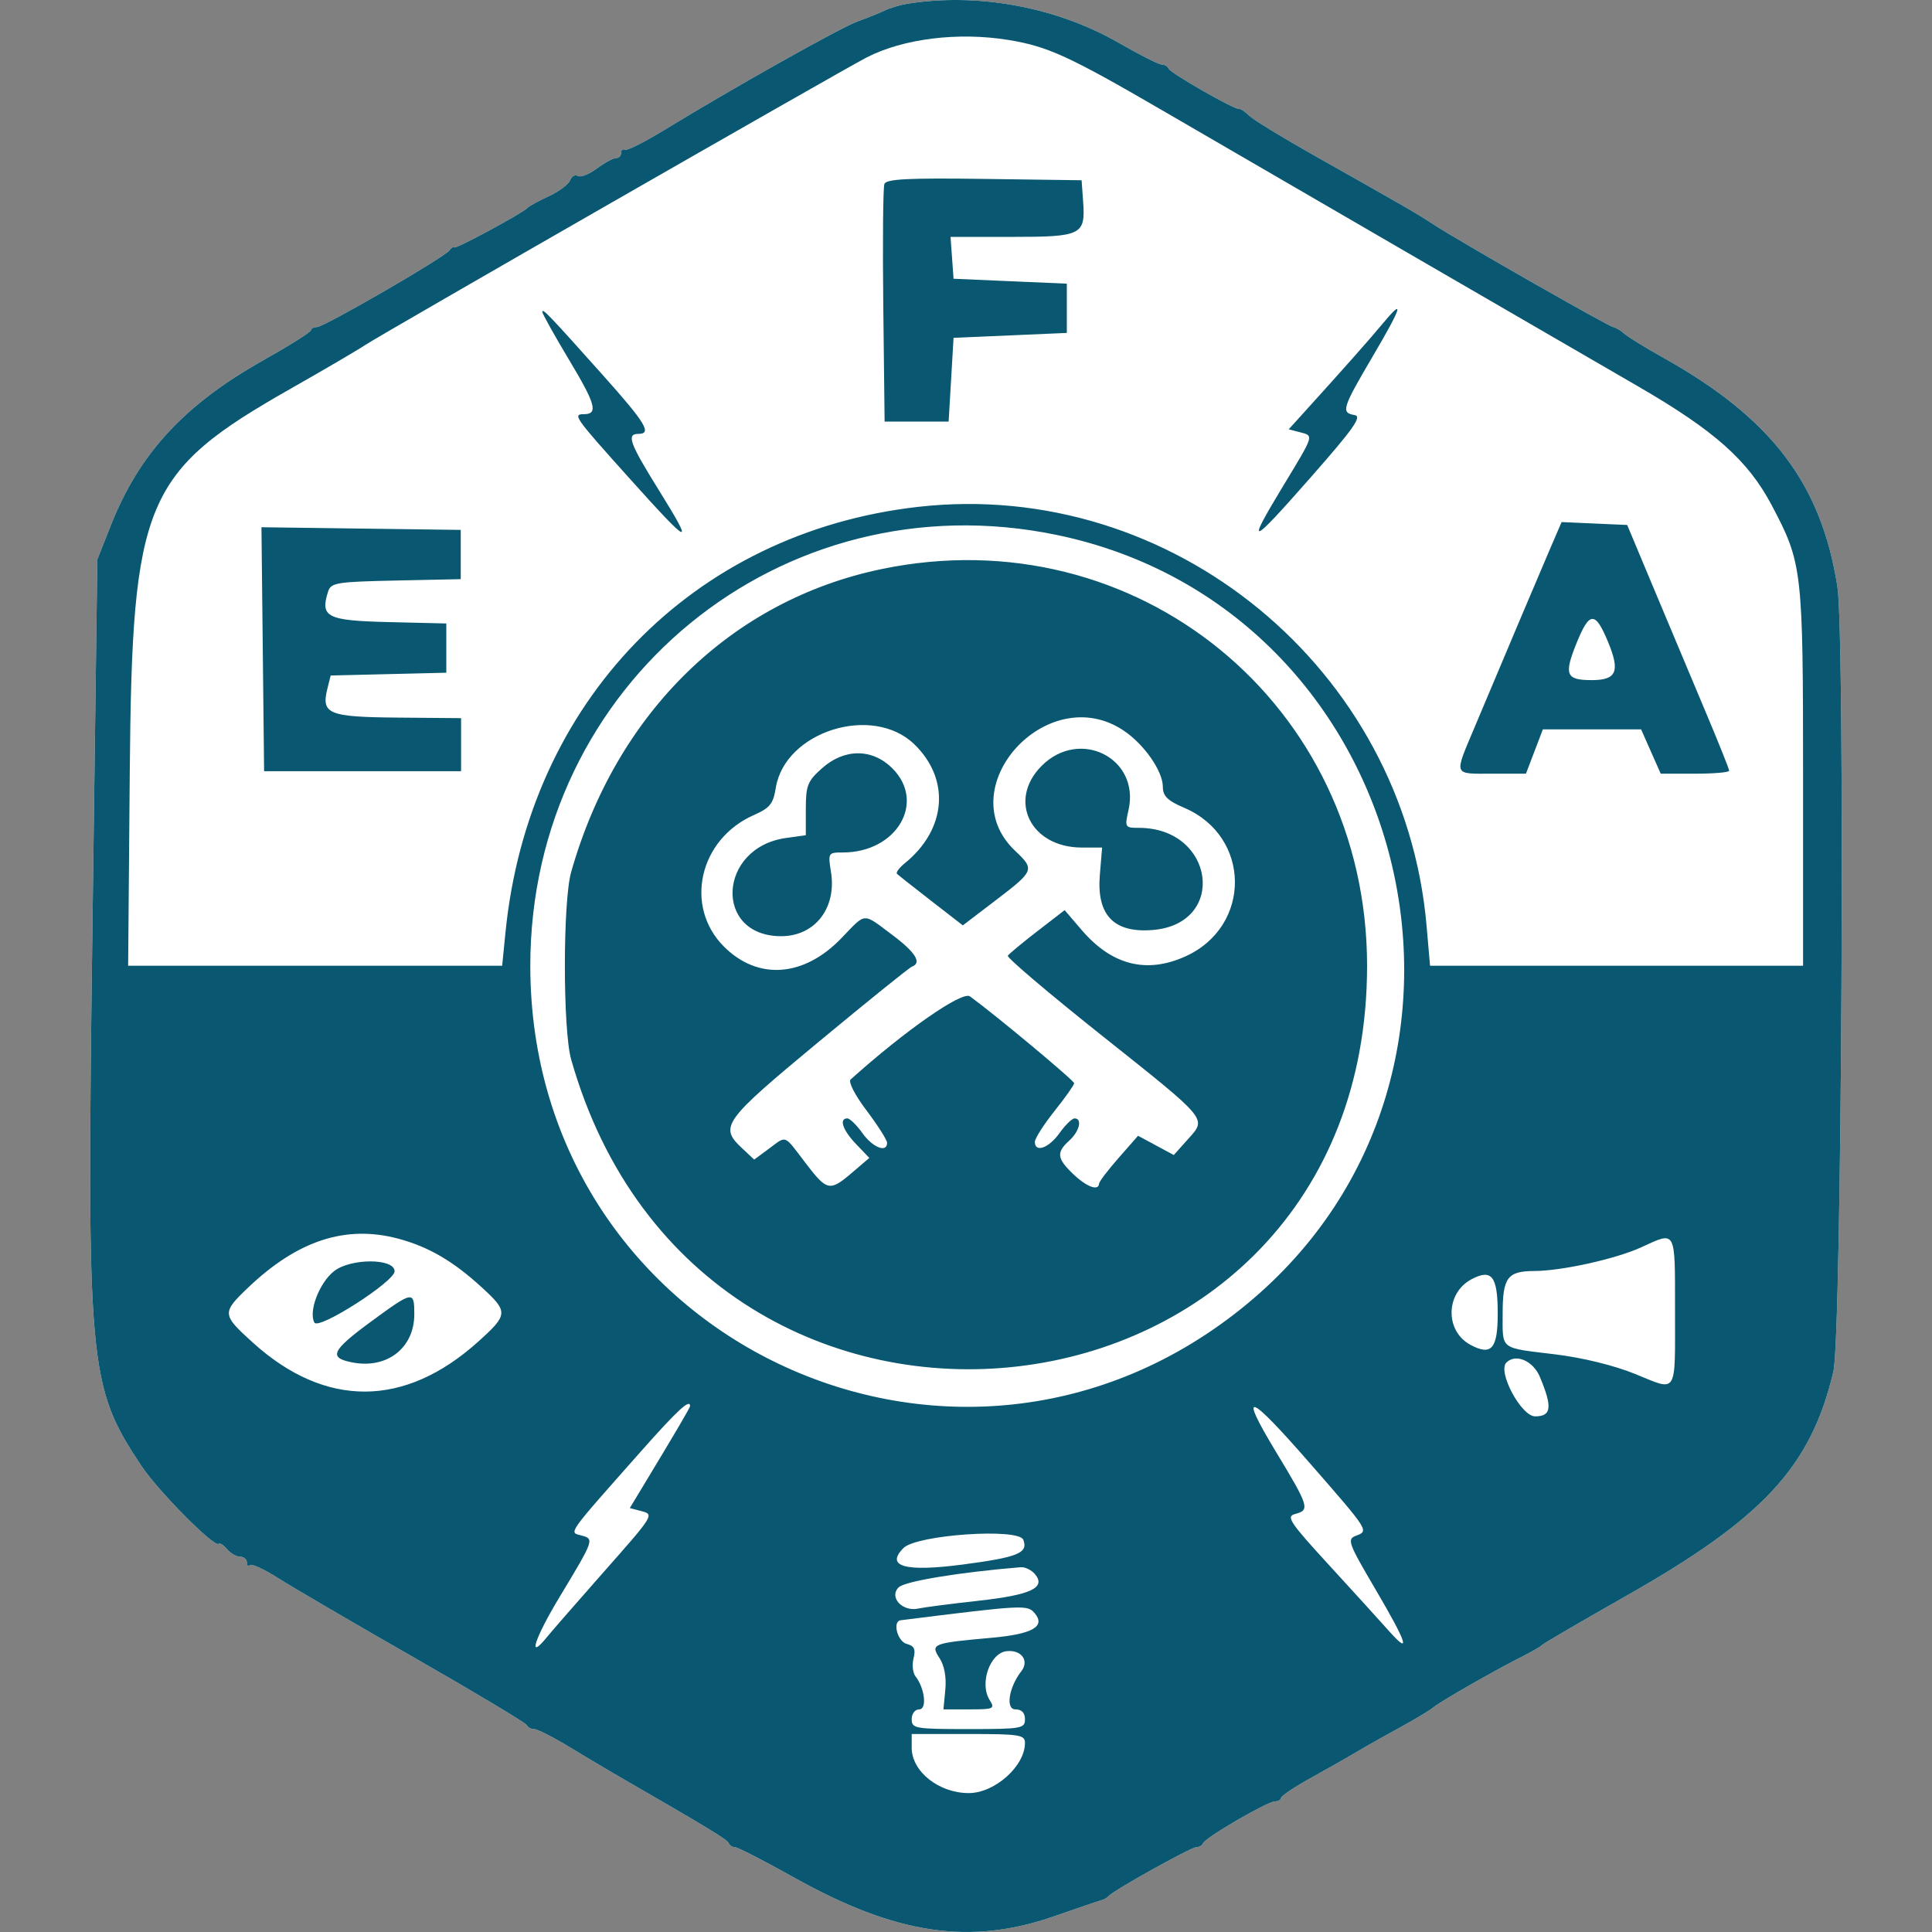 <?xml version="1.0" encoding="UTF-8" standalone="no"?>
<svg
   xmlns:dc="http://purl.org/dc/elements/1.1/"
   xmlns:cc="http://creativecommons.org/ns#"
   xmlns:rdf="http://www.w3.org/1999/02/22-rdf-syntax-ns#"
   xmlns:svg="http://www.w3.org/2000/svg"
   xmlns="http://www.w3.org/2000/svg"
   xmlns:sodipodi="http://sodipodi.sourceforge.net/DTD/sodipodi-0.dtd"
   xmlns:inkscape="http://www.inkscape.org/namespaces/inkscape"
   id="svg"
   version="1.1"
   width="392.308"
   height="392.308"
   style="display:block"
   sodipodi:docname="icon-efa.svg"
   inkscape:version="0.92.1 r15371">
  <rect width="100%" height="100%" fill="#808080" stroke="none"/>
  <defs
     id="defs7" />
  <sodipodi:namedview
     pagecolor="#ffffff"
     bordercolor="#666666"
     borderopacity="1"
     objecttolerance="10"
     gridtolerance="10"
     guidetolerance="10"
     inkscape:pageopacity="0"
     inkscape:pageshadow="2"
     inkscape:window-width="1920"
     inkscape:window-height="1107"
     id="namedview5"
     showgrid="false"
     fit-margin-top="0"
     fit-margin-left="0"
     fit-margin-right="0"
     fit-margin-bottom="0"
     inkscape:zoom="1.668772"
     inkscape:cx="16.075687"
     inkscape:cy="192.66388"
     inkscape:window-x="0"
     inkscape:window-y="25"
     inkscape:window-maximized="1"
     inkscape:current-layer="svg" />
  <path
     id="path0-3"
     d="m 184.127,0.78 c -1.375,0.223 -3.4,0.836 -4.5,1.362 -1.1,0.526 -3.575,1.52 -5.5,2.208 -3.408,1.219 -25.413,13.588 -39.5,22.203 -3.85,2.354 -7.338,4.089 -7.75,3.856 -0.412,-0.234 -0.75,0.052 -0.75,0.634 0,0.582 -0.468,1.059 -1.04,1.059 -0.573,0 -2.33,0.953 -3.905,2.118 -1.576,1.165 -3.31,1.842 -3.855,1.506 -0.545,-0.337 -1.249,0.061 -1.564,0.883 -0.316,0.823 -2.276,2.283 -4.355,3.244 -2.08,0.962 -4.006,2.013 -4.281,2.335 -0.866,1.015 -14.481,8.381 -14.888,8.054 -0.214,-0.171 -0.664,0.103 -1,0.609 -0.893,1.343 -25.387,15.531 -26.862,15.56 -0.687,0.013 -1.25,0.311 -1.25,0.662 0,0.35 -4.353,3.088 -9.672,6.083 -16.066,9.045 -25.172,18.911 -30.96,33.54 l -2.732,6.906 -0.977,73.5 c -1.206,90.728 -0.888,94.271 9.945,110.59 3.367,5.073 14.838,16.634 15.675,15.798 0.24,-0.24 1.005,0.25 1.701,1.088 0.696,0.838 1.885,1.524 2.642,1.524 0.758,0 1.378,0.525 1.378,1.167 0,0.641 0.279,0.887 0.62,0.546 0.342,-0.341 2.929,0.85 5.75,2.648 2.822,1.797 15.255,9.064 27.63,16.148 12.375,7.084 22.65,13.242 22.833,13.685 0.184,0.443 0.859,0.807 1.5,0.809 0.642,0.001 3.867,1.639 7.167,3.639 3.3,2 7.35,4.416 9,5.369 19.307,11.15 23.047,13.416 23.333,14.143 0.184,0.465 0.775,0.846 1.314,0.846 0.539,0 5.867,2.737 11.841,6.082 20.818,11.659 35.851,13.901 53.012,7.907 4.675,-1.633 8.95,-3.086 9.5,-3.229 0.55,-0.143 1.225,-0.53 1.5,-0.859 0.934,-1.119 16.691,-9.901 17.765,-9.901 0.588,0 1.218,-0.373 1.402,-0.829 0.458,-1.139 13.036,-8.455 14.583,-8.482 0.688,-0.012 1.25,-0.335 1.25,-0.716 0,-0.382 2.756,-2.22 6.124,-4.084 3.368,-1.864 7.633,-4.289 9.476,-5.389 1.844,-1.1 5.726,-3.29 8.626,-4.867 2.901,-1.576 5.89,-3.376 6.643,-4 1.512,-1.251 12.645,-7.623 18.131,-10.376 1.925,-0.967 3.725,-2.011 4,-2.322 0.275,-0.311 7.925,-4.776 17,-9.921 27.969,-15.859 37.601,-26.283 42.162,-45.629 1.688,-7.161 2.409,-149.208 0.809,-159.385 -3.291,-20.933 -13.362,-34.173 -35.347,-46.468 -3.68,-2.058 -7.249,-4.257 -7.931,-4.887 -0.682,-0.63 -1.68,-1.226 -2.217,-1.325 -1.113,-0.206 -31.161,-17.361 -36.476,-20.825 -3.655,-2.382 -5.055,-3.192 -24.262,-14.027 -6.469,-3.649 -12.416,-7.289 -13.214,-8.087 -0.799,-0.799 -1.71,-1.407 -2.025,-1.351 -0.934,0.165 -13.97,-7.29 -14.332,-8.197 -0.184,-0.458 -0.814,-0.833 -1.402,-0.833 -0.588,0 -4.488,-1.971 -8.667,-4.38 -12.691,-7.316 -28.733,-10.272 -43.098,-7.942"
     style="display:block;fill:#ffffff;fill-opacity:1;fill-rule:evenodd;stroke:none"
     inkscape:connector-curvature="0"
     sodipodi:nodetypes="cscccssccccccccscccsccsssccsccsccsccscsccssccccsccccscccsccscc" />
  <g
     id="svgg"
     style="fill:#095770;fill-opacity:1"
     transform="translate(-3.873,-3.898)">
    <path
       id="path0"
       d="m 188,4.678 c -1.375,0.223 -3.4,0.836 -4.5,1.362 -1.1,0.526 -3.575,1.52 -5.5,2.208 -3.408,1.219 -25.413,13.588 -39.5,22.203 -3.85,2.354 -7.338,4.089 -7.75,3.856 -0.412,-0.234 -0.75,0.052 -0.75,0.634 0,0.582 -0.468,1.059 -1.04,1.059 -0.573,0 -2.33,0.953 -3.905,2.118 -1.576,1.165 -3.31,1.842 -3.855,1.506 -0.545,-0.337 -1.249,0.061 -1.564,0.883 -0.316,0.823 -2.276,2.283 -4.355,3.244 -2.08,0.962 -4.006,2.013 -4.281,2.335 -0.866,1.015 -14.481,8.381 -14.888,8.054 -0.214,-0.171 -0.664,0.103 -1,0.609 C 94.219,56.092 69.725,70.28 68.25,70.309 67.563,70.322 67,70.62 67,70.971 c 0,0.35 -4.353,3.088 -9.672,6.083 -16.066,9.045 -25.172,18.911 -30.96,33.54 L 23.636,117.5 22.659,191 c -1.206,90.728 -0.888,94.271 9.945,110.59 3.367,5.073 14.838,16.634 15.675,15.798 0.24,-0.24 1.005,0.25 1.701,1.088 0.696,0.838 1.885,1.524 2.642,1.524 0.758,0 1.378,0.525 1.378,1.167 0,0.641 0.279,0.887 0.62,0.546 0.342,-0.341 2.929,0.85 5.75,2.648 2.822,1.797 15.255,9.064 27.63,16.148 12.375,7.084 22.65,13.242 22.833,13.685 0.184,0.443 0.859,0.807 1.5,0.809 0.642,0.001 3.867,1.639 7.167,3.639 3.3,2 7.35,4.416 9,5.369 19.307,11.15 23.047,13.416 23.333,14.143 0.184,0.465 0.775,0.846 1.314,0.846 0.539,0 5.867,2.737 11.841,6.082 20.818,11.659 35.851,13.901 53.012,7.907 4.675,-1.633 8.95,-3.086 9.5,-3.229 0.55,-0.143 1.225,-0.53 1.5,-0.859 0.934,-1.119 16.691,-9.901 17.765,-9.901 0.588,0 1.218,-0.373 1.402,-0.829 0.458,-1.139 13.036,-8.455 14.583,-8.482 0.688,-0.012 1.25,-0.335 1.25,-0.716 0,-0.382 2.756,-2.22 6.124,-4.084 3.368,-1.864 7.633,-4.289 9.476,-5.389 1.844,-1.1 5.726,-3.29 8.626,-4.867 2.901,-1.576 5.89,-3.376 6.643,-4 1.512,-1.251 12.645,-7.623 18.131,-10.376 1.925,-0.967 3.725,-2.011 4,-2.322 0.275,-0.311 7.925,-4.776 17,-9.921 27.969,-15.859 37.601,-26.283 42.162,-45.629 1.688,-7.161 2.409,-149.208 0.809,-159.385 -3.291,-20.933 -13.362,-34.173 -35.347,-46.468 -3.68,-2.058 -7.249,-4.257 -7.931,-4.887 -0.682,-0.63 -1.68,-1.226 -2.217,-1.325 C 330.363,70.114 300.315,52.959 295,49.495 c -3.655,-2.382 -5.055,-3.192 -24.262,-14.027 -6.469,-3.649 -12.416,-7.289 -13.214,-8.087 -0.799,-0.799 -1.71,-1.407 -2.025,-1.351 -0.934,0.165 -13.97,-7.29 -14.332,-8.197 C 240.983,17.375 240.353,17 239.765,17 239.177,17 235.277,15.029 231.098,12.62 218.407,5.304 202.365,2.348 188,4.678 m 20.628,7.332 c 7.96,1.292 12.31,3.28 31.206,14.265 24.697,14.357 81.296,47.191 96.551,56.011 15.625,9.034 22.433,15.085 27.27,24.242 6.2,11.738 6.345,12.997 6.345,55.154 V 200 h -37.871 -37.871 l -0.712,-8.165 c -4.544,-52.094 -51.664,-90.88 -103.276,-85.011 -45.804,5.208 -79.096,39.562 -83.758,86.426 L 105.841,200 H 67.867 29.893 l 0.33,-39.25 c 0.463,-55.22 2.894,-61.013 32.713,-77.949 6.91,-3.925 13.689,-7.897 15.064,-8.827 2.922,-1.976 96.891,-55.866 101.869,-58.42 7.453,-3.824 18.583,-5.196 28.759,-3.544 m -25.17,29.239 c -0.273,0.711 -0.375,11.858 -0.227,24.772 L 183.5,89.5 h 6.5 6.5 L 197,81 197.5,72.5 209,72 220.5,71.5 v -5 -5 L 209,61 197.5,60.5 197.193,56.25 196.885,52 h 12.435 c 14.217,0 14.98,-0.378 14.491,-7.176 L 223.5,40.5 203.727,40.229 c -15.436,-0.212 -19.882,0.012 -20.269,1.02 m 101.04,28.527 c -2.626,3.166 -7.666,8.848 -16.417,18.51 l -2.524,2.785 2.222,0.581 c 2.922,0.765 3.056,0.335 -3.427,11.05 -7.587,12.54 -6.727,12.238 5.828,-2.049 8.617,-9.805 10.308,-12.215 8.75,-12.473 -2.8,-0.463 -2.518,-1.38 3.652,-11.863 6.049,-10.279 6.613,-12.202 1.916,-6.541 M 114,67.239 c 0,0.376 2.471,4.801 5.49,9.834 5.356,8.926 5.897,10.927 2.951,10.927 -2.341,0 -1.925,0.586 9.254,13.034 12.538,13.96 13.342,14.267 5.864,2.236 C 131.716,93.868 131.043,92 133.5,92 c 2.811,0 1.504,-2.17 -7.132,-11.837 C 115.269,67.739 114,66.413 114,67.239 m 204.9,47.465 c -2.044,4.738 -9.048,21.293 -15.552,36.758 -4.267,10.149 -4.492,9.538 3.516,9.538 h 6.864 l 1.719,-4.5 1.718,-4.5 h 9.974 9.973 l 1.991,4.5 1.991,4.5 h 6.953 c 3.824,0 6.953,-0.268 6.953,-0.596 0,-0.328 -2.211,-5.84 -4.913,-12.25 -2.702,-6.41 -7.362,-17.504 -10.355,-24.654 l -5.443,-13 -6.66,-0.296 -6.661,-0.296 -2.068,4.796 M 57.232,135.729 57.5,160.5 h 20 20 v -5.388 -5.388 l -12.887,-0.112 c -14.116,-0.123 -15.555,-0.721 -14.249,-5.926 l 0.658,-2.623 11.739,-0.281 L 94.5,140.5 v -5 -5 l -11.693,-0.281 c -12.567,-0.303 -13.962,-1.004 -12.316,-6.19 0.575,-1.811 1.698,-1.994 13.783,-2.25 L 97.431,121.5 v -5 l -10e-4,-5 -20.233,-0.271 -20.232,-0.271 0.267,24.771 M 218.36,112.503 c 72.37,14.948 95.739,108.938 38.814,156.109 -58.546,48.513 -145.62,7.486 -145.62,-68.612 0,-57.242 51.002,-99.024 106.806,-87.497 m -35.463,6.946 c -30.508,6.334 -53.877,29.146 -63.054,61.551 -1.692,5.976 -1.692,32.024 0,38 26.683,94.225 161.625,78.361 161.625,-19 0,-53.065 -46.791,-91.302 -98.571,-80.551 m 147.498,14.786 c 2.493,6.014 1.748,7.765 -3.305,7.765 -5.26,0 -5.695,-1.082 -3.051,-7.595 2.594,-6.392 3.763,-6.424 6.356,-0.17 m -98.317,18.039 c 4.16,2.803 7.922,8.221 7.922,11.409 0,1.868 0.954,2.797 4.384,4.267 13.556,5.811 13.696,24.023 0.232,30.137 -7.925,3.599 -14.983,1.807 -21.119,-5.361 l -3.437,-4.016 -5.561,4.291 c -3.058,2.359 -5.749,4.595 -5.979,4.967 -0.231,0.373 8.304,7.62 18.966,16.105 21.98,17.492 21.447,16.852 17.599,21.158 l -2.863,3.204 -3.629,-1.955 -3.63,-1.955 -3.939,4.488 c -2.166,2.468 -3.958,4.825 -3.981,5.237 -0.089,1.558 -2.534,0.653 -5.238,-1.937 -3.331,-3.191 -3.474,-4.398 -0.805,-6.813 2.073,-1.876 2.696,-4.5 1.068,-4.5 -0.512,0 -1.893,1.35 -3.068,3 -2.165,3.04 -5.009,4.038 -4.989,1.75 0.005,-0.687 1.801,-3.5 3.989,-6.25 2.188,-2.75 3.984,-5.288 3.989,-5.641 0.009,-0.545 -15.812,-13.734 -21.156,-17.636 -1.572,-1.148 -13.119,6.89 -24.237,16.874 -0.516,0.463 0.882,3.179 3.25,6.315 2.284,3.026 4.154,5.971 4.154,6.545 0,2.104 -2.923,0.96 -5,-1.957 -1.175,-1.65 -2.556,-3 -3.068,-3 -1.747,0 -0.938,2.385 1.766,5.207 l 2.699,2.816 -3.449,2.948 c -4.605,3.937 -5.122,3.83 -9.546,-1.971 -4.449,-5.834 -3.726,-5.56 -7.434,-2.818 l -2.952,2.182 -2.508,-2.356 c -4.614,-4.335 -3.789,-5.476 15.56,-21.523 9.938,-8.242 18.488,-15.135 19,-15.318 2.056,-0.736 0.685,-2.924 -4.042,-6.454 -6.08,-4.539 -5.209,-4.597 -10.293,0.683 -7.64,7.935 -16.964,8.608 -23.851,1.722 -8.148,-8.148 -5.049,-21.811 6.058,-26.712 3.258,-1.437 3.945,-2.286 4.46,-5.509 1.837,-11.482 19.647,-17.09 28.138,-8.86 7.345,7.119 6.531,17.28 -1.934,24.145 -1.141,0.924 -1.856,1.895 -1.589,2.155 0.267,0.261 3.383,2.723 6.926,5.471 l 6.44,4.996 6.754,-5.152 c 7.773,-5.929 7.879,-6.201 3.886,-9.97 -13.469,-12.713 6.546,-34.861 22.057,-24.408 M 215.4,159.4 c -6.991,6.991 -2.271,16.6 8.155,16.6 h 4.11 l -0.462,5.561 c -0.676,8.155 2.836,11.819 10.719,11.183 15.23,-1.228 12.61,-20.744 -2.785,-20.744 -2.849,0 -2.905,-0.097 -2.107,-3.633 2.365,-10.487 -9.881,-16.716 -17.63,-8.967 m -44.634,0.518 c -2.915,2.604 -3.266,3.491 -3.266,8.25 v 5.332 l -4,0.555 c -13.875,1.924 -14.778,19.945 -1,19.945 6.844,0 11.282,-5.709 10.114,-13.011 -0.626,-3.918 -0.583,-3.989 2.406,-3.989 10.937,0 16.94,-10.194 10.057,-17.077 -4.078,-4.078 -9.751,-4.08 -14.311,-0.005 m -86.041,95.497 c 6.159,1.64 11.18,4.57 17.025,9.937 5.37,4.931 5.329,5.493 -0.808,11.01 -14.917,13.412 -30.987,13.481 -45.692,0.196 -6.338,-5.727 -6.369,-6.074 -1,-11.196 10.051,-9.588 19.832,-12.781 30.475,-9.947 M 344,269.833 c 0,17.608 0.622,16.609 -8.117,13.052 -4.248,-1.728 -10.67,-3.303 -16.209,-3.974 -11.384,-1.38 -10.674,-0.83 -10.674,-8.27 0,-7.336 0.968,-8.635 6.45,-8.658 5.614,-0.024 16.571,-2.461 21.737,-4.833 7.087,-3.255 6.813,-3.765 6.813,12.683 M 71.707,262.016 c -2.998,2.358 -5.234,8.219 -3.987,10.449 0.86,1.537 16.28,-8.336 16.28,-10.424 0,-2.663 -8.916,-2.682 -12.293,-0.025 M 308,270.654 c 0,7.131 -1.282,8.603 -5.52,6.336 -5.236,-2.803 -5.106,-10.548 0.224,-13.345 4.109,-2.157 5.296,-0.586 5.296,7.009 M 79.225,272.25 c -8.089,5.934 -8.732,7.377 -3.708,8.319 6.996,1.313 12.483,-2.991 12.483,-9.792 0,-4.831 -0.236,-4.791 -8.775,1.473 m 237.337,11.243 c 2.574,6.161 2.351,8.007 -0.967,8.007 -2.831,0 -7.685,-9.076 -5.841,-10.921 1.893,-1.893 5.432,-0.377 6.808,2.914 M 144,289.398 c 0,0.347 -2.749,5.024 -10.238,17.414 l -2.002,3.312 2.161,0.566 c 2.875,0.751 2.963,0.607 -7.843,12.844 -5.182,5.868 -10.206,11.636 -11.164,12.817 -4.012,4.948 -2.533,0.317 2.638,-8.259 6.994,-11.602 7.03,-11.706 4.367,-12.403 -2.559,-0.669 -3.095,0.089 11.965,-16.921 7.52,-8.495 10.116,-10.899 10.116,-9.37 m 126,11.787 c 11.938,13.687 11.855,13.556 9.196,14.566 -1.83,0.695 -1.549,1.467 3.907,10.749 6.544,11.133 7.383,13.742 2.733,8.5 -1.707,-1.925 -7.153,-7.914 -12.101,-13.309 -8.007,-8.731 -8.762,-9.871 -6.866,-10.367 3.033,-0.793 2.81,-1.525 -3.821,-12.485 -7.863,-13 -5.836,-12.315 6.952,2.346 m -58.336,15.382 c 1.031,2.685 -1.072,3.544 -12.292,5.021 -11.711,1.541 -15.79,0.401 -12.028,-3.361 2.692,-2.692 23.382,-4.104 24.32,-1.66 m 2.378,6.983 c 2.286,2.755 -0.847,4.221 -11.542,5.401 -5.5,0.607 -10.98,1.317 -12.178,1.577 -3.21,0.698 -5.979,-2.299 -3.976,-4.303 1.24,-1.24 12.286,-3.063 24.782,-4.091 0.895,-0.074 2.206,0.564 2.914,1.416 M 214,331.5 c 2.228,2.684 -0.488,4.219 -8.777,4.962 -12.014,1.077 -12.458,1.25 -10.575,4.123 0.987,1.506 1.423,3.871 1.182,6.402 L 195.447,351 h 5.285 c 4.967,0 5.213,-0.116 4.082,-1.926 -2.083,-3.335 0.063,-9.502 3.442,-9.891 3.009,-0.346 4.682,1.929 3.001,4.08 -2.532,3.24 -3.232,7.737 -1.205,7.737 1.281,0 1.948,0.684 1.948,2 0,1.884 -0.667,2 -11.5,2 -10.833,0 -11.5,-0.116 -11.5,-2 0,-1.122 0.667,-2 1.519,-2 1.64,0 1.149,-4.301 -0.769,-6.737 -0.535,-0.68 -0.702,-2.317 -0.371,-3.636 0.463,-1.844 0.142,-2.519 -1.389,-2.919 -1.883,-0.493 -2.941,-4.589 -1.24,-4.802 25.135,-3.15 25.775,-3.183 27.25,-1.406 m -2,26.318 C 212,362.529 205.865,368 200.584,368 194.52,368 189,363.617 189,358.804 V 356 h 11.5 c 10.45,0 11.5,0.166 11.5,1.818"
       style="fill:#095770;fill-opacity:1;fill-rule:evenodd;stroke:none"
       inkscape:connector-curvature="0" />
  </g>
</svg>
